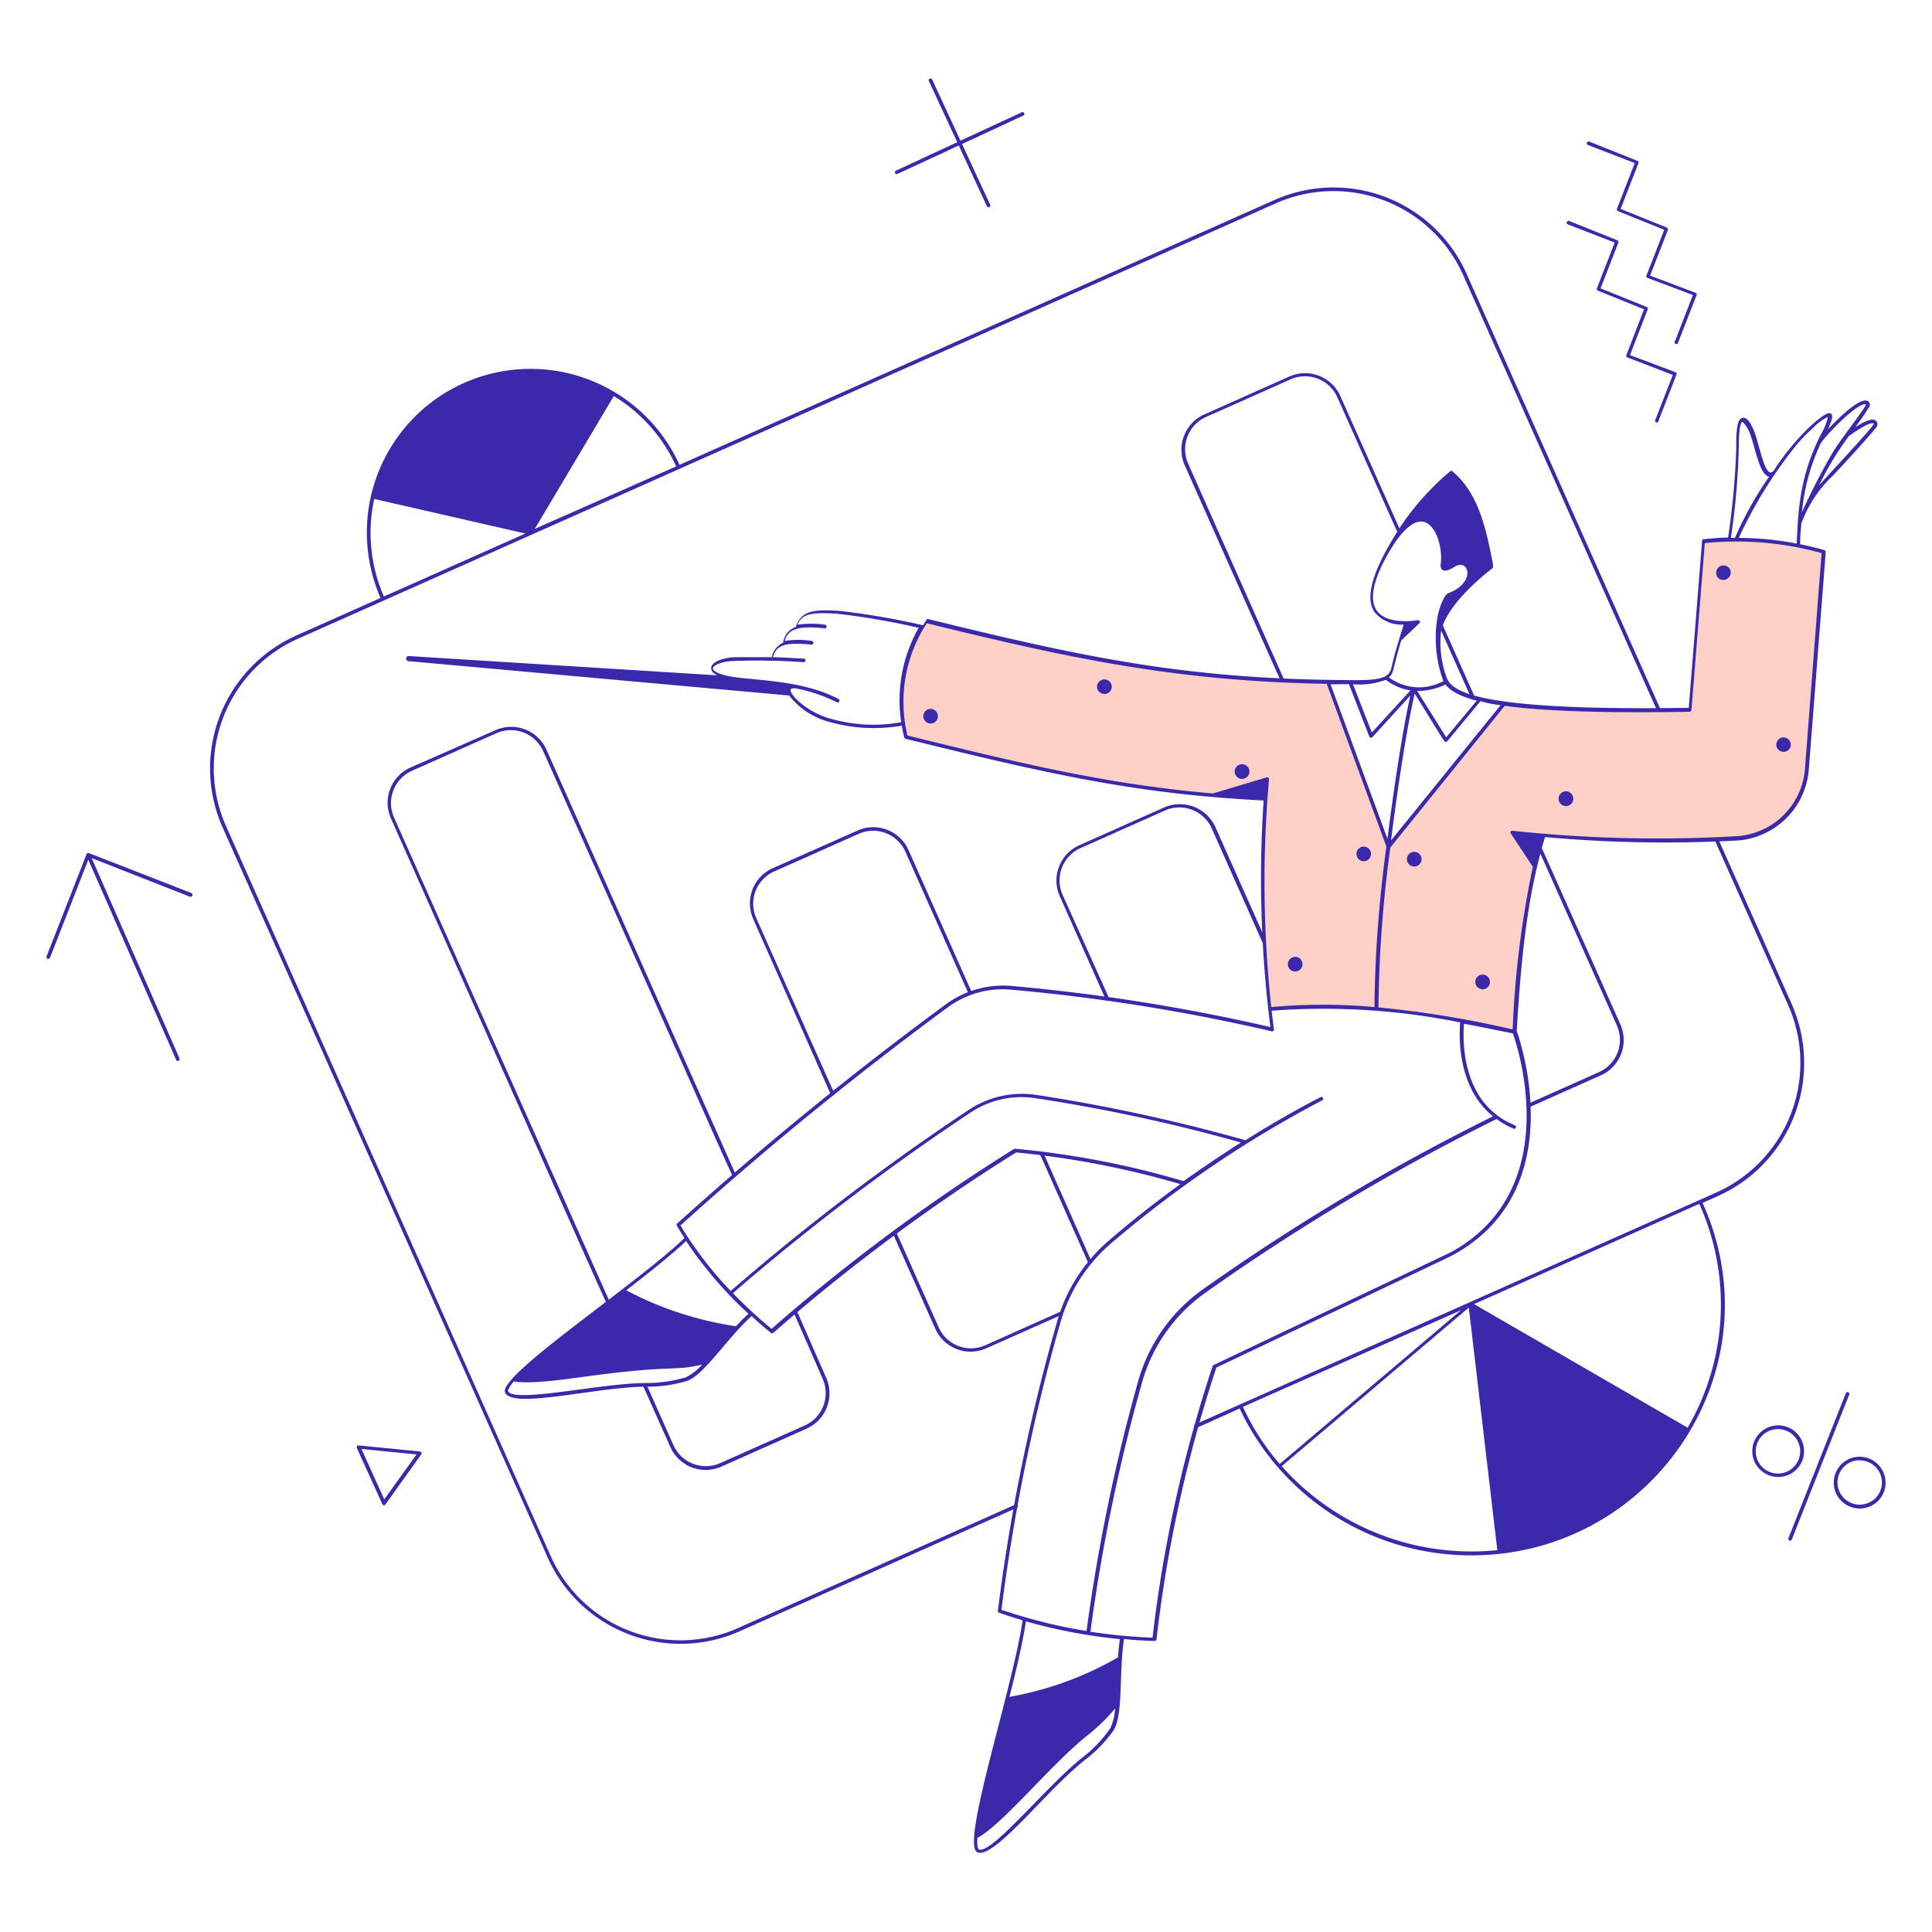 <svg xmlns="http://www.w3.org/2000/svg" viewBox="0 0 400 400">
  
<g transform="matrix(2,0,0,2,0,0)"><g>
    <path d="M76.17,121.61l-19.6-44a4,4,0,0,0-5.33-2L42.5,79.45a4,4,0,0,0-2,5.34C64.39,138.57,62.74,135,62.93,135a.19.19,0,0,0,.17-.27L40.79,84.63a3.67,3.67,0,0,1,1.86-4.84l8.74-3.89a3.67,3.67,0,0,1,4.84,1.86C76.68,123.6,75.77,121.87,76,121.87A.19.19,0,0,0,76.17,121.61Z" style="fill: #3B29AB"></path>
    <path d="M85.5,142.57l-3-6.85a.19.19,0,0,0-.34.15l3,6.86a3.67,3.67,0,0,1-1.86,4.84l-8.74,3.89a3.67,3.67,0,0,1-4.84-1.85l-2.79-6.28a.19.19,0,0,0-.35.16l2.8,6.27a4,4,0,0,0,5.33,2.05l8.75-3.9A4,4,0,0,0,85.5,142.57Z" style="fill: #3B29AB"></path>
    <g>
      <path d="M109.8,135.77,102,139.26a3.66,3.66,0,0,1-4.83-1.86l-4.39-9.85a.19.19,0,0,0-.35.15l4.39,9.85a4,4,0,0,0,5.34,2l7.83-3.48A.19.19,0,0,0,109.8,135.77Z" style="fill: #3B29AB"></path>
      <path d="M113,130.59l-5-11.26a.19.19,0,0,0-.34.16l5,11.26A.19.19,0,0,0,113,130.59Z" style="fill: #3B29AB"></path>
    </g>
    <path d="M100.61,102.75,94.05,88a4,4,0,0,0-5.33-2L80,89.87a4,4,0,0,0-2,5.33l8,18.1a.19.19,0,0,0,.35-.15l-8.06-18.1a3.66,3.66,0,0,1,1.86-4.84l8.74-3.89a3.66,3.66,0,0,1,4.84,1.86l6.55,14.72A.19.19,0,0,0,100.61,102.75Z" style="fill: #3B29AB"></path>
    <path d="M131.07,97.41,125.81,85.6a4.05,4.05,0,0,0-5.33-2l-8.75,3.9a4,4,0,0,0-2,5.33l4.76,10.7a.19.19,0,0,0,.34-.16L110,92.63a3.67,3.67,0,0,1,1.86-4.84l8.74-3.89a3.67,3.67,0,0,1,4.84,1.86l5.25,11.8C130.83,97.78,131.17,97.63,131.07,97.41Z" style="fill: #3B29AB"></path>
    <path d="M167.72,106l-8.16-18.32a.19.19,0,1,0-.34.15l8.16,18.33a3.66,3.66,0,0,1-1.86,4.83l-7.36,3.28a.19.19,0,0,0,.15.35l7.36-3.28A4,4,0,0,0,167.72,106Z" style="fill: #3B29AB"></path>
    <path d="M152.32,72.31l-3.42-7.67a.19.19,0,0,1,.35-.15l3.42,7.67A.19.19,0,0,1,152.32,72.31Z" style="fill: #3B29AB"></path>
    <path d="M145,55l-6.25-14a4,4,0,0,0-5.33-2l-8.75,3.9a4,4,0,0,0-2,5.33c10.64,23.91,9.93,22.44,10.11,22.44a.19.19,0,0,0,.17-.27L123,48a3.66,3.66,0,0,1,1.86-4.84l8.74-3.89a3.67,3.67,0,0,1,4.84,1.85c6.65,14.91,6.22,14.14,6.42,14.14A.19.19,0,0,0,145,55Z" style="fill: #3B29AB"></path>
    <path d="M185.46,103.9,151.82,28.34a15.08,15.08,0,0,0-19.9-7.63L70.34,48.12A16.94,16.94,0,0,0,39.39,61.9l-8.7,3.88a15.06,15.06,0,0,0-7.64,19.89l33.64,75.55a15.06,15.06,0,0,0,19.9,7.64l28.65-12.76a.18.18,0,0,0,.1-.24.19.19,0,0,0-.25-.1L76.44,168.52A14.7,14.7,0,0,1,57,161.07L23.4,85.52a14.69,14.69,0,0,1,7.45-19.4L132.07,21.05a14.71,14.71,0,0,1,19.43,7.5l33.61,75.5a14.71,14.71,0,0,1-7.44,19.4l-53.94,24a.19.19,0,0,0,.08.36c.1,0,.08,0,4.52-2A26.45,26.45,0,0,0,151.59,161c19.18.5,32.55-19,24.66-36.48l1.57-.7A15.09,15.09,0,0,0,185.46,103.9ZM39.74,61.75a16.46,16.46,0,0,1-1-10.1l15.65,3.58Zm15.62-7L63.54,41A16.46,16.46,0,0,1,70,48.28Zm73.32,90.88,22.57-10-18.78,15.92A25.43,25.43,0,0,1,128.68,145.67Zm4,6.15,19.37-16.42L155,160.47A26.25,26.25,0,0,1,132.72,151.82Zm42-4L152.59,135l23.32-10.38A25.37,25.37,0,0,1,174.69,147.82Z" style="fill: #3B29AB"></path>
    <path d="M188.78,57.13l-1.73,22.44A7.8,7.8,0,0,1,180,86.76a135.17,135.17,0,0,1-20.22-.27c-2,6.82-2.52,12.59-3,20.31-9.15-2.1-17.71-3.1-25.29-2.33a118.42,118.42,0,0,1-.28-23.81l-5.58,1.66c-11.35-1-20.45-3.21-31.82-6a15,15,0,0,1,2.1-12c14.38,3.63,26.87,6.17,41.62,6.31l6.25,17,11.94-14.8a185.54,185.54,0,0,0,19.2.63l1.4-17.45A32.74,32.74,0,0,1,188.78,57.13Z" style="fill: #FFD0C7"></path>
    <path d="M82.28,136a.19.19,0,0,1,0-.38A.19.19,0,0,1,82.28,136Z" style="fill: #3B29AB"></path>
    <path d="M95.76,74.63a.75.75,0,0,0,1.06.09.76.76,0,0,0,.1-1.06.77.77,0,0,0-1.07-.1A.76.76,0,0,0,95.76,74.63Z" style="fill: #3B29AB"></path>
    <path d="M113.75,71.57a.77.77,0,0,0,1.07.1.76.76,0,0,0,.09-1.07.76.76,0,0,0-1.16,1Z" style="fill: #3B29AB"></path>
    <path d="M128,80.37a.75.75,0,1,0,1.15-1,.75.75,0,1,0-1.15,1Z" style="fill: #3B29AB"></path>
    <path d="M161.53,83.18a.75.75,0,0,0,1.15-1,.75.75,0,1,0-1.15,1Z" style="fill: #3B29AB"></path>
    <path d="M184.06,77.57a.75.75,0,1,0,.09-1.06A.75.75,0,0,0,184.06,77.57Z" style="fill: #3B29AB"></path>
    <path d="M140.6,88.89a.75.75,0,0,0,1.06.09.76.76,0,0,0,.09-1.07.75.75,0,0,0-1.06-.09A.76.76,0,0,0,140.6,88.89Z" style="fill: #3B29AB"></path>
    <path d="M145.82,89.43a.76.76,0,1,0,.09-1.07A.76.76,0,0,0,145.82,89.43Z" style="fill: #3B29AB"></path>
    <path d="M152.9,102.14a.76.76,0,1,0,.09-1.07A.76.76,0,0,0,152.9,102.14Z" style="fill: #3B29AB"></path>
    <path d="M133.5,100.3a.75.75,0,0,0,1.06.09.76.76,0,0,0,.09-1.07.75.75,0,0,0-1.06-.09A.76.76,0,0,0,133.5,100.3Z" style="fill: #3B29AB"></path>
    <path d="M177.81,59.77a.76.76,0,0,0,1.07.09A.75.75,0,0,0,179,58.8a.76.76,0,1,0-1.16,1Z" style="fill: #3B29AB"></path>
    <path d="M19.79,92.44,9.2,88.31a.19.19,0,0,0-.24.11L4.82,99a.19.19,0,0,0,.36.14L9.14,89l9.09,20.71a.19.19,0,0,0,.35-.15L9.49,88.83l10.17,4A.19.19,0,0,0,19.79,92.44Z" style="fill: #3B29AB"></path>
    <path d="M181.62,151.3a2.68,2.68,0,1,1,4.95-.08A2.69,2.69,0,0,1,181.62,151.3Zm1.54-3.18a2.3,2.3,0,1,0,3,1.2A2.3,2.3,0,0,0,183.16,148.12Z" style="fill: #3B29AB"></path>
    <path d="M192.51,156.16a2.68,2.68,0,1,1,2.46-3.74A2.67,2.67,0,0,1,192.51,156.16Zm0-5a2.3,2.3,0,1,0,2.12,1.39A2.31,2.31,0,0,0,192.5,151.18Z" style="fill: #3B29AB"></path>
    <path d="M185.13,159.25l5.94-15a.19.19,0,1,1,.35.14l-5.94,15A.19.19,0,0,1,185.13,159.25Z" style="fill: #3B29AB"></path>
    <path d="M171.33,43.54l1.84-4.73L168.46,37a.18.18,0,0,1-.1-.24l1.83-4.74-4.77-1.93a.18.18,0,0,1-.11-.24l1.84-4.74-4.87-1.89a.19.19,0,0,1,.14-.35l5,2a.19.19,0,0,1,.11.25l-1.84,4.73,4.78,1.93a.19.19,0,0,1,.1.24l-1.83,4.74,4.7,1.77a.19.19,0,0,1,.11.25l-1.91,4.91A.19.19,0,0,1,171.33,43.54Z" style="fill: #3B29AB"></path>
    <path d="M173.41,35.28l1.84-4.74-4.7-1.77a.18.18,0,0,1-.11-.25l1.84-4.73-4.78-1.93a.2.2,0,0,1-.11-.25l1.84-4.73L164.36,15a.19.19,0,0,1,.14-.35l5,2a.18.18,0,0,1,.11.24l-1.84,4.74,4.78,1.93a.19.19,0,0,1,.11.24l-1.84,4.73,4.7,1.78a.18.18,0,0,1,.11.24l-1.91,4.91A.19.19,0,1,1,173.41,35.28Z" style="fill: #3B29AB"></path>
    <path d="M105.74,11.64l-6.31,2.92-2.92-6.3a.19.19,0,1,0-.34.16l2.92,6.3-6.3,2.93a.19.19,0,1,0,.15.34l6.31-2.93,2.92,6.31a.19.19,0,0,0,.34-.16l-2.92-6.3,6.3-2.93A.19.19,0,1,0,105.74,11.64Z" style="fill: #3B29AB"></path>
    <path d="M39.58,155.71l-2.64-5.81a.19.19,0,0,1,.19-.27l6.35.63a.18.18,0,0,1,.13.29l-3.71,5.19A.18.18,0,0,1,39.58,155.71ZM37.42,150l2.36,5.21,3.34-4.65Z" style="fill: #3B29AB"></path>
    <path d="M194.23,43.59c-.31-.33-1-.11-2.15.61.5-.69,1-1.38,1.37-2a.47.47,0,0,0,0-.62c-.81-.72-3.49,2.08-4.23,2.87.53-1.14.52-1.47.31-1.63s-.65,0-2,1.18a25.48,25.48,0,0,0-3.93,4.74.47.47,0,0,1-.35.17c-.66-.14-1.17-3-1.65-4.25-.23-.57-.67-1.51-1.21-1.41-.33.06-.7.46-.65,3a79.18,79.18,0,0,1-.85,9.4c-.83,0-1.67.08-2.5.17a.17.17,0,0,0-.19.17l-1.38,17.28c-23.73.39-24.66-2.07-25.11-3.25a10.55,10.55,0,0,1-.54-4.6c.6-3.1,5.29-6.56,5.34-6.6s.08-.15,0-.65c-.7-3.47-1.42-7.05-4.15-9.38a.18.18,0,0,0-.24,0,27.07,27.07,0,0,0-5.56,6.38c-1.37,2.23-3.68,6.22-2.24,8.24a3.7,3.7,0,0,0,3,1.25c-.23.69-.88,2.68-1.28,4.47-.28,1.26-1.66,1.31-5,1.27-16.43-.14-26.95-2.38-42.93-6.31a.19.19,0,0,0-.21.08l-.34.56a78.2,78.2,0,0,0-8.63-1.49c-2.78-.18-4,0-4.55,1.66a2,2,0,0,0-1.31,1.63,2.12,2.12,0,0,0-1.18,1.5c-1.35,0-2.8,0-3.87,0-1.4.09-2.39.56-2.4,1.13,0,.29.21.54.64.75l-32-2a.27.27,0,0,0,0,.53L81.69,72a7.77,7.77,0,0,0,4.24,2.75,16.82,16.82,0,0,0,7.42.37c.07.41.15.81.26,1.22a.19.19,0,0,0,.13.14c14.67,3.61,23.64,5.69,37.07,6.39a122.1,122.1,0,0,0,.7,23.45,197.68,197.68,0,0,0-26.83-4.26A10.06,10.06,0,0,0,97.87,104a355.8,355.8,0,0,0-27.79,22.68.2.2,0,0,0,0,.24c.25.41.51.82.78,1.24-5.12,4.91-19.36,14.25-18.57,16s9.53-.61,14.63-.61a14.05,14.05,0,0,0,4.27-.62c1.8-.73,4-4.3,6.61-6.69.64.59,1.31,1.17,2,1.74a.2.2,0,0,0,.25,0,194.71,194.71,0,0,1,25.14-18.68,91.62,91.62,0,0,1,17,3.28q-3.86,2.79-7.41,5.85a17.18,17.18,0,0,0-5.29,8.18,196.84,196.84,0,0,0-6.19,30.14.19.19,0,0,0,.12.2c.81.28,1.62.54,2.44.78-1,7-6.41,23.15-4.71,24s7.17-6.41,11.15-9.53a13.81,13.81,0,0,0,3-3.11c1-1.67.52-6,1.06-9.42,1,.1,2.11.18,3.17.2a.19.19,0,0,0,.19-.16,140.47,140.47,0,0,1,6.2-28.14c26.1-12.4,24-11.39,24.47-11.64,12.36-6.72,6.94-22.3,6.62-23.2.48-8,1.15-14.2,2.93-20.08A136.3,136.3,0,0,0,180,87a8,8,0,0,0,7.25-7.37L189,57.14a.2.2,0,0,0-.13-.19c-.26-.07-1.09-.32-2.52-.61,0-.86.08-1.54.12-2.13a12.82,12.82,0,0,1,3.3-5c.1-.1,3.52-3.77,4.48-5A.48.48,0,0,0,194.23,43.59ZM180,46.28c0-2.5.33-2.61.35-2.61s.44.3.79,1.18c.56,1.42,1,4.36,2,4.49a37.25,37.25,0,0,0-3.54,6.34h-.42A74.8,74.8,0,0,0,180,46.28ZM155.34,73,144,87c.79-6.31,1.77-12.35,2.45-15.2,3.3,5.33,3.06,5,3.21,5s-.2.36,3.6-4.22C153.87,72.77,154.55,72.9,155.34,73Zm-5.71-2.15c.45.6,1.33,1.19,3.24,1.68l-3.16,3.8-3-4.8A6.77,6.77,0,0,0,149.63,70.86Zm-4.58-4.54,1.9-1.81a.19.19,0,0,0-.18-.3s-3.14.59-4.25-1,.39-4.57,1.39-6.25c1.32-2.21,2.59-3.24,3.58-2.9,1.2.41,1.87,2.68,1.65,4.36-.07.58.3,1,1.39.29,1.53-1,2.33,1.6-.6,2.71-.49.19-.94,1.62-1.07,2.2a12.89,12.89,0,0,0,.56,6.9,5.27,5.27,0,0,1-5.65-.39C144.34,69.63,144.12,69.37,145.05,66.32Zm-1.6,4.06a5.62,5.62,0,0,0,2.56,1.1l-4,4.36-1.95-5A7.75,7.75,0,0,0,143.45,70.38Zm-3.81.45,2.11,5.43a.2.2,0,0,0,.32.06L146,72c-.67,2.94-1.61,8.75-2.37,14.84l-5.89-16ZM93.29,74.76A15.88,15.88,0,0,1,86,74.4c-2.32-.6-4.26-2.43-4.15-3,0-.18.43-.15.57-.13a16.12,16.12,0,0,1,4.21,1.43.19.19,0,0,0,.17-.34c-3.06-1.6-6.57-1.83-10-2.17-2.36-.23-3-.73-3-1s.73-.68,2-.76a68.22,68.22,0,0,1,7.39.12c.24,0,.29-.35,0-.38-.47,0-1.75-.11-3.19-.14.39-1.22,1.12-1.57,4-1.3a.2.2,0,0,0,.21-.17.19.19,0,0,0-.17-.21,8.94,8.94,0,0,0-2.81,0c.31-1.09,1.15-1.65,4.14-1.3a.19.19,0,0,0,.2-.17.19.19,0,0,0-.17-.21,9.9,9.9,0,0,0-2.84,0c.43-1.09,1.38-1.32,4.07-1.14a76.11,76.11,0,0,1,8.47,1.46A15.21,15.21,0,0,0,93.29,74.76Zm38.08,5.91a.19.19,0,0,0-.24-.2l-5.57,1.67c-10.65-.93-19-2.89-31.62-6a14.88,14.88,0,0,1,2-11.62c14.78,3.63,25.77,6,41.4,6.27l6.18,16.85a132.75,132.75,0,0,0-1.24,16.61,59.43,59.43,0,0,0-10.68,0A120.41,120.41,0,0,1,131.37,80.67ZM71,142.58a14.45,14.45,0,0,1-4.13.59c-4.62,0-13.71,2.13-14.29.83,0,0,0-.28.61-1,1.71.33,5.7-.27,7.87-.56,8.75-1.17,8.56-.46,11.63-1.18A5.89,5.89,0,0,1,71,142.58Zm5.18-5.29a35.09,35.09,0,0,1-11.35-3.72c2.09-1.61,4.62-3.61,6.19-5.1A41.56,41.56,0,0,0,77.48,136C77.09,136.34,76.64,136.8,76.19,137.29Zm28.93-18.37a.14.14,0,0,0-.11,0,194.13,194.13,0,0,0-25.13,18.64,48.61,48.61,0,0,1-4-3.69,243.61,243.61,0,0,1,24.54-18.66,9.51,9.51,0,0,1,6.81-1.52,177,177,0,0,1,21.24,4.58q-3,1.92-5.94,4A90.58,90.58,0,0,0,105.12,118.92Zm-1.44,47.73a196.92,196.92,0,0,1,6.16-29.93,16.84,16.84,0,0,1,5.18-8,117.7,117.7,0,0,1,21.84-14.8.19.19,0,1,0-.18-.33q-4,2.08-7.74,4.45a179,179,0,0,0-21.62-4.69,10,10,0,0,0-7.08,1.58,243.47,243.47,0,0,0-24.59,18.71,38.9,38.9,0,0,1-5.2-6.78A356.33,356.33,0,0,1,98.1,104.29a9.57,9.57,0,0,1,6.55-1.84,195.9,195.9,0,0,1,27,4.31.19.19,0,0,0,.23-.21q-.12-.93-.24-1.92a71.44,71.44,0,0,1,19.52,1.21c-.1,1.07-.43,6.67,3.4,9.72a222.34,222.34,0,0,0-30.16,18,17.46,17.46,0,0,0-6.52,9.22,186.35,186.35,0,0,0-5.4,26.06A54.18,54.18,0,0,1,103.68,166.65Zm11.24,12.29a13.2,13.2,0,0,1-2.86,3c-3.61,2.83-9.5,10.17-10.74,9.5,0,0-.2-.14-.13-1.18,2.63-1.4,7.73-7.74,11.44-10.65a18.71,18.71,0,0,0,2.81-2.75A5.41,5.41,0,0,1,114.92,178.94Zm.81-7.36a34.63,34.63,0,0,1-11.22,4.08c.64-2.55,1.39-5.66,1.7-7.82a54.74,54.74,0,0,0,9.73,1.84C115.85,170.2,115.79,170.83,115.73,171.58Zm34.37-41.9c-.29.15-8.42,4-24.44,11.62a.2.2,0,0,0-.12.12,140.25,140.25,0,0,0-6.22,28.11,57.12,57.12,0,0,1-6.43-.61,185.57,185.57,0,0,1,5.4-26,17,17,0,0,1,6.37-9,222.87,222.87,0,0,1,30.28-18.08,8.17,8.17,0,0,0,1.76,1,.18.18,0,0,0,.24-.11.19.19,0,0,0-.1-.24c-5.75-2.3-5.39-9.25-5.27-10.51,1.63.3,3.32.65,5.05,1C157.09,108.29,162.05,123.23,150.1,129.68Zm38.48-72.42-1.72,22.29a7.57,7.57,0,0,1-6.9,7A141.85,141.85,0,0,1,156.57,86a.18.18,0,0,0-.17.29l2.28,3.44a100.64,100.64,0,0,0-2.09,16.84,103.56,103.56,0,0,0-13.89-2.28,130.11,130.11,0,0,1,1.23-16.56l11.84-14.66c5.41.73,13.7.71,19.14.61.09,0,.17-.08.19-.21l1.38-17.25A32.94,32.94,0,0,1,188.58,57.26Zm-2.63-1a33.2,33.2,0,0,0-5.94-.58,46.09,46.09,0,0,1,5.48-9,15.93,15.93,0,0,1,2.2-2.37,5.52,5.52,0,0,1,1.55-1.16,5.69,5.69,0,0,1-.71,1.77C186.53,48.9,186.15,51.92,186,56.26Zm.6-3.26a21.35,21.35,0,0,1,1.95-7.12c.48-.74,3.16-3.6,4.37-4,.2-.06.37-.06.26.12-.89,1.39-2.6,3.52-3.41,4.86A65.44,65.44,0,0,0,186.55,53Zm7.37-9c-1.14,1.46-4.87,5.38-5.6,6.25a31.72,31.72,0,0,1,3.08-5.1C193.69,43.49,194.12,43.73,193.92,44Z" style="fill: #3B29AB"></path>
  </g></g></svg>